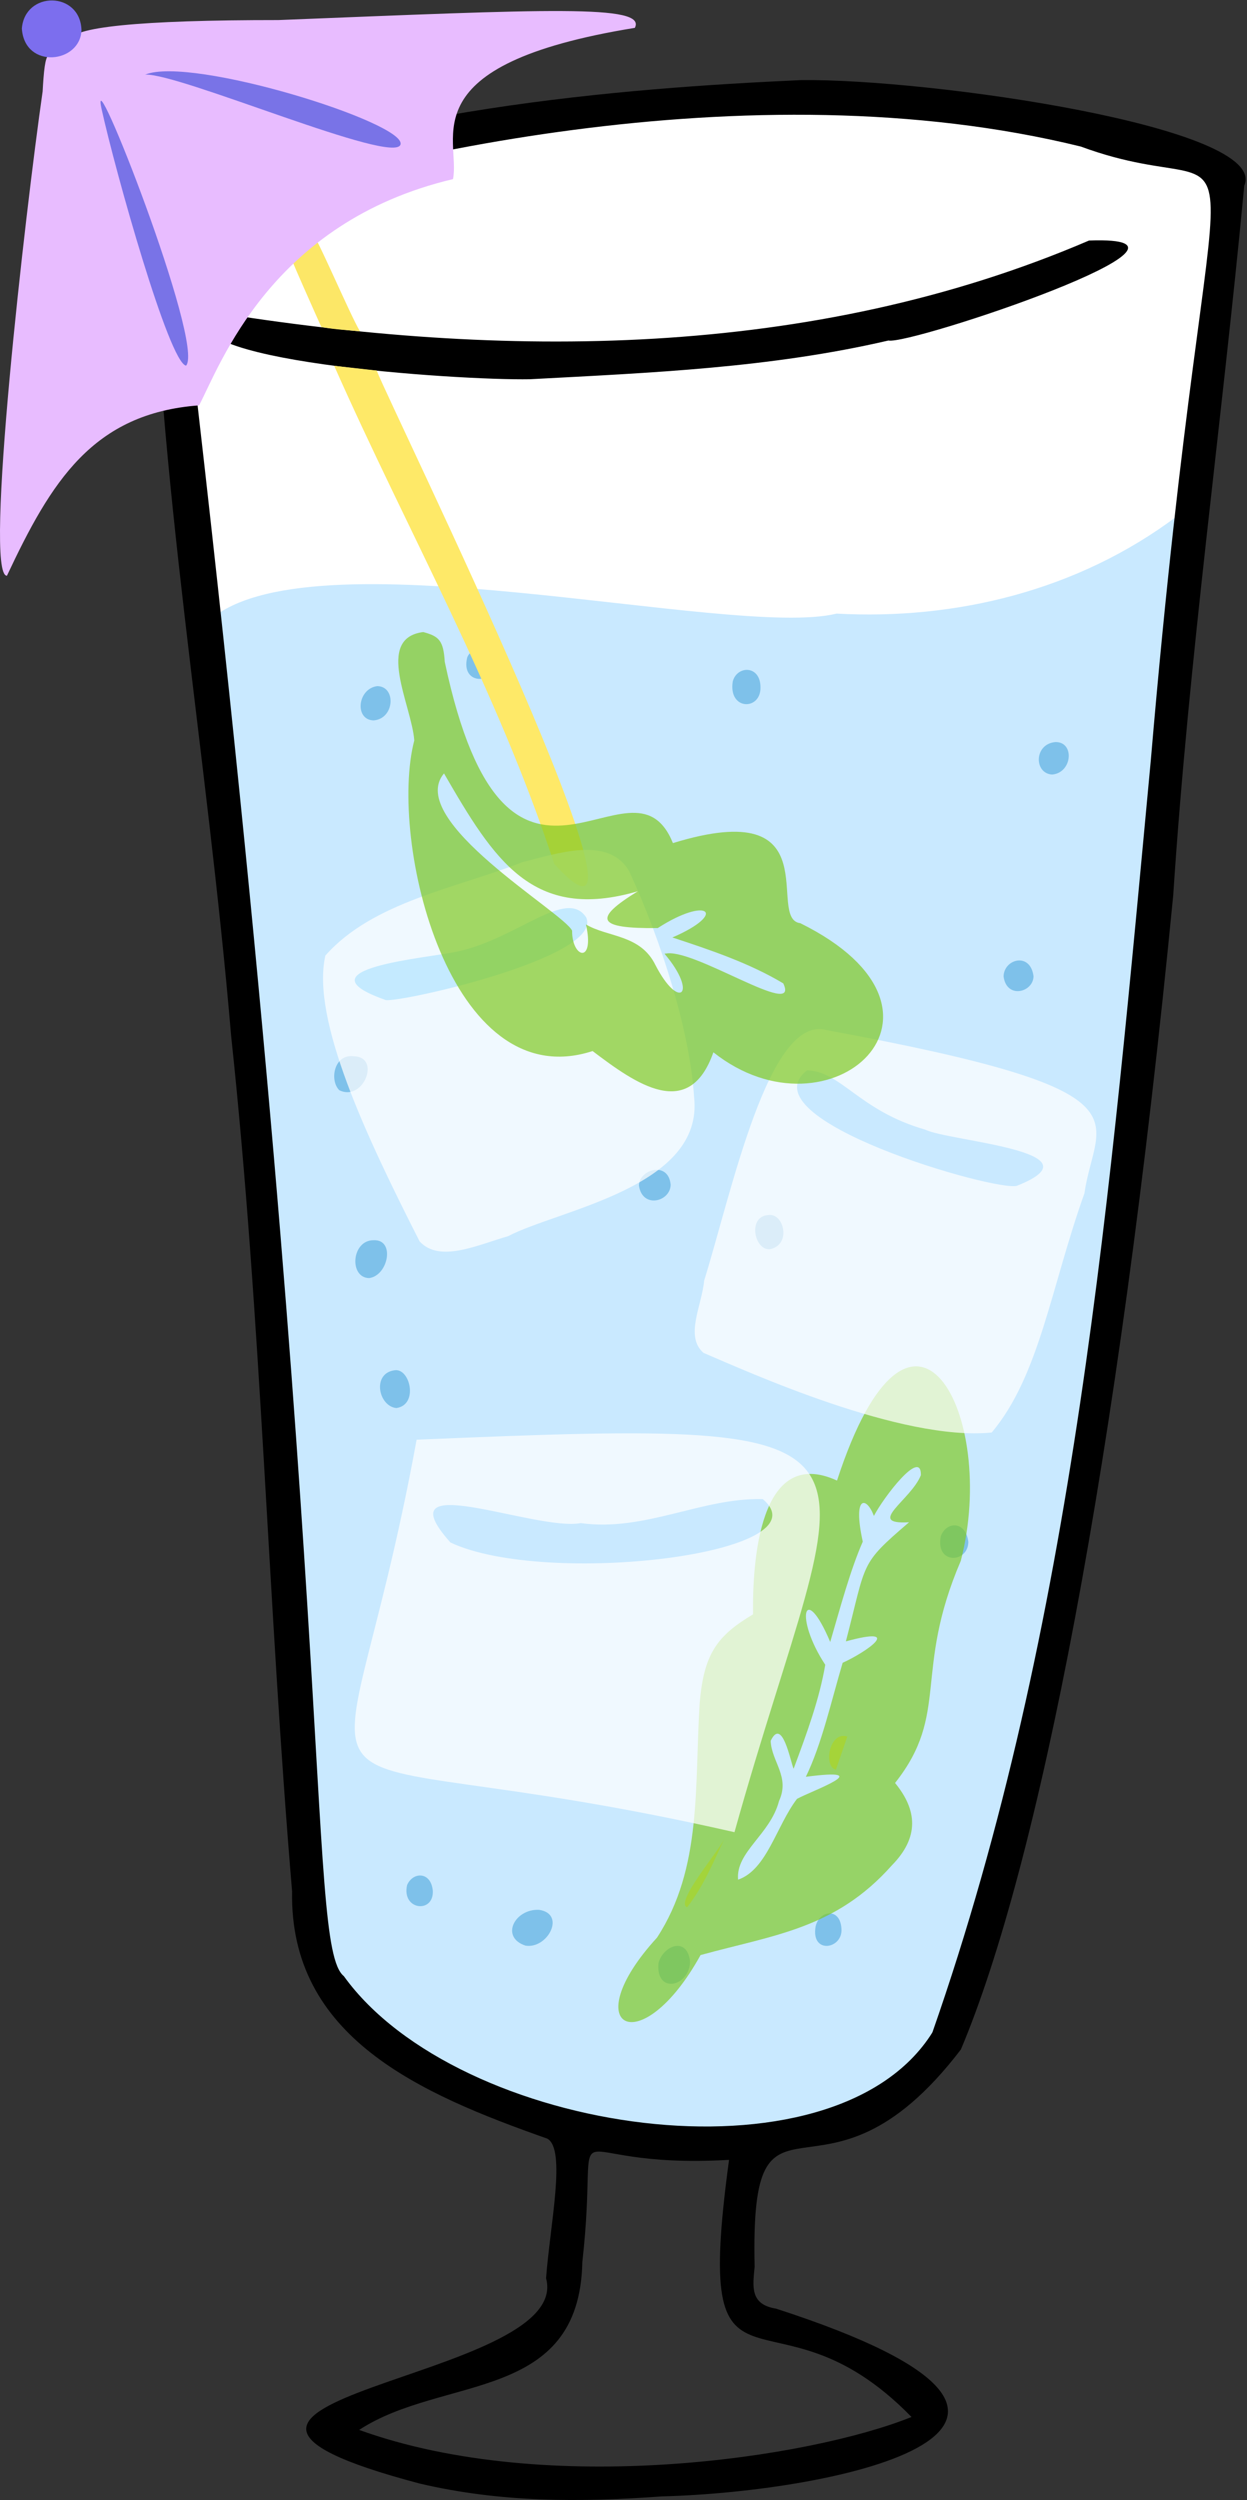 <svg width="480" height="962" viewBox="0 0 480 962" fill="none" xmlns="http://www.w3.org/2000/svg">
<rect x="0" y="0" width="480" height="962" fill="#333333" stroke="none"/>
<path fill-rule="evenodd" clip-rule="evenodd" d="M469.69 64.052C380.549 45.392 310.926 36.062 260.822 36.062C210.718 36.062 144.238 48.373 61.382 72.995L100.868 485.413L117.257 729.446L123.996 762.612L196.82 813.301L291.991 822.868L356.263 789.327L395.008 676.968L436.866 407.617L469.69 64.052Z" fill="white"/>
<path fill-rule="evenodd" clip-rule="evenodd" d="M322.012 236.093C367.852 238.605 414.884 227.282 453.045 198.625C431.471 391.037 424.121 590.531 361.37 776.831C339.882 830.364 242.358 821.381 210.489 810.034C169.447 794.29 123.955 777.571 124.236 731.445C115.39 634.334 114.504 540.605 104.922 442.881C99.459 372.314 88.709 307.337 79.691 239.541C116.876 203.444 281.63 246.105 322.012 236.093Z" fill="#C9E9FF"/>
<path opacity="0.372" fill-rule="evenodd" clip-rule="evenodd" d="M207.52 734.842C217.988 736.404 210.797 750.025 202.257 748.614C192.408 745.344 198.169 734.375 207.52 734.842Z" fill="#0280C7"/>
<path opacity="0.372" fill-rule="evenodd" clip-rule="evenodd" d="M136.161 406.425C146.752 406.598 139.933 423.993 130.629 419.504C126.71 415.681 128.614 405.413 136.161 406.425Z" fill="#0280C7"/>
<path opacity="0.372" fill-rule="evenodd" clip-rule="evenodd" d="M143.872 477.194C152.177 476.864 149.488 490.823 142.07 491.772C134.286 491.595 135.265 477.103 143.872 477.194Z" fill="#0280C7"/>
<path opacity="0.372" fill-rule="evenodd" clip-rule="evenodd" d="M265.609 754.576C265.652 764.372 252.31 767.617 253.477 755.321C255.198 748.73 264.362 744.864 265.609 754.576Z" fill="#0280C7"/>
<path opacity="0.372" fill-rule="evenodd" clip-rule="evenodd" d="M151.815 527.245C157.848 526.181 161.217 540.576 152.552 541.772C145.663 541.056 143.114 528.468 151.815 527.245Z" fill="#0280C7"/>
<path opacity="0.372" fill-rule="evenodd" clip-rule="evenodd" d="M143.812 277.189C136.385 276.998 137.549 264.968 145.231 263.994C152.606 264.123 151.883 276.581 143.812 277.189Z" fill="#0280C7"/>
<path opacity="0.372" fill-rule="evenodd" clip-rule="evenodd" d="M292.728 264.398C292.958 273.487 280.266 273.419 282.056 262.2C283.698 255.995 292.687 255.863 292.728 264.398Z" fill="#0280C7"/>
<path opacity="0.372" fill-rule="evenodd" clip-rule="evenodd" d="M406.226 285.523C413.759 285.358 412.798 297.383 404.986 298.021C397.958 297.61 397.964 286.26 406.226 285.523Z" fill="#0280C7"/>
<path opacity="0.372" fill-rule="evenodd" clip-rule="evenodd" d="M258.151 455.792C258.126 462.389 247.269 465.211 245.946 456.199C245.942 449.976 257.265 446.54 258.151 455.792Z" fill="#0280C7"/>
<path opacity="0.372" fill-rule="evenodd" clip-rule="evenodd" d="M295.807 467.507C301.285 466.734 304.309 477.161 298.065 480.101C290.981 483.802 286.865 467.96 295.807 467.507Z" fill="#0280C7"/>
<path opacity="0.372" fill-rule="evenodd" clip-rule="evenodd" d="M372.741 593.298C372.604 601.589 359.877 602.023 362.168 591.02C364.335 585.313 371.701 585.085 372.741 593.298Z" fill="#0280C7"/>
<path opacity="0.372" fill-rule="evenodd" clip-rule="evenodd" d="M323.897 742.082C324.542 749.946 312.108 752.139 313.934 741.309C315.22 735.082 323.388 733.703 323.897 742.082Z" fill="#0280C7"/>
<path opacity="0.372" fill-rule="evenodd" clip-rule="evenodd" d="M397.829 375.605C397.784 381.842 387.454 384.542 386.302 375.7C386.407 368.987 396.595 366.172 397.829 375.605Z" fill="#0280C7"/>
<path opacity="0.372" fill-rule="evenodd" clip-rule="evenodd" d="M190.343 255.514C190.399 263.268 177.23 263.757 179.84 252.968C181.805 248.056 190.521 247.634 190.343 255.514Z" fill="#0280C7"/>
<path opacity="0.372" fill-rule="evenodd" clip-rule="evenodd" d="M166.606 727.545C166.994 736.367 154.518 735.008 156.7 725.318C158.901 720.161 165.921 719.989 166.606 727.545Z" fill="#0280C7"/>
<path fill-rule="evenodd" clip-rule="evenodd" d="M278.916 707.425C275.143 715.043 271.33 725.082 264.505 733.844C259.621 732.155 276.611 712.319 278.916 707.425Z" fill="#F3EC72"/>
<path fill-rule="evenodd" clip-rule="evenodd" d="M321.762 680.913C316.844 679.741 319.218 665.934 326.149 668.17C325.222 670.866 323.667 675.381 321.762 680.913Z" fill="#F9EB6B"/>
<path fill-rule="evenodd" clip-rule="evenodd" d="M350.862 929.973C296.367 874.099 266.422 935.88 280.626 831.045C211.046 835.051 231.357 805.916 224.157 870.347C223.047 924.665 170.461 913.819 138.246 934.956C210.837 961.148 312.011 945.679 350.862 929.973ZM67.855 86.075C131.315 615.231 117.323 748.269 132.337 760.341C176.134 821.202 320.88 842.795 358.9 782.024C413.806 625.12 427.572 456.726 442.991 292.366C466.714 13.385 489.669 83.502 416.004 56.383C288.862 25.148 138.555 60.628 67.855 86.075ZM308.209 30.827C357.529 30.156 488.833 48.973 478.944 71.434C470.204 164.092 457.694 251.844 451.593 344.567C430.257 563.411 399.501 718.432 369.863 788.583C316.001 859.043 288.636 791.137 290.474 872.207C289.743 879.872 288.631 886.67 298.763 888.306C439.336 933.806 322.32 958.799 254.783 960.533C222.851 962.864 192.697 962.865 161.641 955.613C36.329 922.533 221.087 916.499 210.195 876.61C211.734 855.897 218.012 826.971 210.663 822.877C161.449 805.535 111.405 783.838 112.436 727.736C103.084 616.961 100.758 508.953 88.97 398.553C79.784 289.896 60.461 182.941 58.58 76.828C139.576 41.723 239.296 33.96 308.209 30.827Z" fill="black"/>
<path fill-rule="evenodd" clip-rule="evenodd" d="M81.372 119.963C192.954 138.133 312.115 138.506 419.193 92.547C476.915 90.428 350.289 132.86 341.968 131.022C296.569 141.57 250.736 143.422 203.971 145.919C176.334 146.426 60.737 138.758 81.372 119.963Z" fill="black"/>
<path fill-rule="evenodd" clip-rule="evenodd" d="M123.7 125.842C123.7 125.842 109.701 94.806 110.064 94.097C112.81 92.454 118.292 90.475 120.065 89.734C121.237 89.244 134.515 120.695 138.562 127.49C135.259 127.135 128.803 126.803 123.7 125.842Z" fill="#FCE767"/>
<path fill-rule="evenodd" clip-rule="evenodd" d="M107.177 7.719C210.918 3.594 249.041 1.607 244.364 10.721C157.1 24.884 177.477 53.393 174.373 68.917C104.213 85.505 84.672 140.753 76.636 155.973C35.643 158.999 19.643 185.447 2.671 221.527C-6.327 221.703 9.745 81.596 16.412 35.188C16.519 33.228 16.627 31.537 16.743 30.075C17.892 15.503 19.713 23.716 26.806 15.783C26.806 10.407 53.596 7.719 107.177 7.719Z" fill="#E8BCFF"/>
<path fill-rule="evenodd" clip-rule="evenodd" d="M144.989 142.575C150.971 157.749 263.896 387.884 213.33 332.391C191.081 264.592 157.18 205.18 128.63 140.753C132.026 141.131 137.478 141.739 144.989 142.575Z" fill="#FEE968"/>
<path fill-rule="evenodd" clip-rule="evenodd" d="M31.364 11.461C31.128 24.398 9.474 26.898 8.41 10.98C9.581 -3.574 30.797 -3.442 31.364 11.461Z" fill="#7C6EEE"/>
<path fill-rule="evenodd" clip-rule="evenodd" d="M39.135 42.093C33.819 18.019 78.92 132.516 71.62 140.694C65.091 139.577 44.452 66.167 39.135 42.093Z" fill="#7973E7"/>
<path fill-rule="evenodd" clip-rule="evenodd" d="M154.183 55.552C152.11 63.855 69.041 28.062 55.879 28.713C73.633 21.416 156.257 47.248 154.183 55.552Z" fill="#7973E7"/>
<g opacity="0.684">
<path fill-rule="evenodd" clip-rule="evenodd" d="M284.107 723.238C295.211 719.403 298.796 702.639 306.772 692.155C312.648 688.93 338.261 679.968 310.19 683.657C316.345 671.024 320.005 654.397 324.358 639.786C333.467 635.659 348.359 625.326 325.597 631.552C333.677 600.604 330.685 602.21 349.914 585.721C332.928 586.697 350.721 577.148 354.472 567.59C354.676 557.057 340.051 576.184 336.388 583.288C333.578 575.724 328.116 575.083 332.106 593.18C327.311 604.076 323.469 618.464 319.572 631.784C309.628 608.259 305.606 622.25 317.663 640.559C315.371 653.865 310.665 666.665 305.475 680.578C304.241 677.691 301.101 660.465 296.655 669.829C296.964 677.862 304.19 683.613 299.868 692.959C296.485 705.927 283.148 712.508 284.107 723.238ZM269.327 655.225C270.933 636.291 276.095 629.331 289.859 621.16C289.621 601.268 292.135 555.89 322.185 569.675C351.02 481.342 384.384 544.314 369.838 600.55C351.384 643.595 365.752 659.198 344.532 686.03C353.034 696.396 353.974 706.87 343.289 717.739C321.587 742.156 297.882 744.485 269.666 752.245C246.587 793.995 221.178 780.177 252.893 745.546C270.394 718.796 267.29 687.066 269.327 655.225Z" fill="#7FC921"/>
</g>
<g opacity="0.715">
<path fill-rule="evenodd" clip-rule="evenodd" d="M173.395 593.506C210.121 610.805 318.519 597.864 293.608 576.81C270.122 576.198 248.243 589.458 223.563 586.044C205.999 589.299 147.127 564.132 173.395 593.506ZM282.718 704.97C96.126 662.512 130.091 719.71 160.364 553.952C359.367 545.522 325.765 550.694 282.718 704.97Z" fill="white"/>
<path fill-rule="evenodd" clip-rule="evenodd" d="M391.464 456.237C424.872 442.971 365.163 439.128 356.161 434.659C330.61 427.335 323.821 412.204 310.656 411.836C286.479 430.743 383.873 458.737 391.464 456.237ZM318.26 396.362C446.108 419.956 421.558 429.617 417.441 459.11C404.496 495.342 400.188 529.178 381.743 551.184C346.994 554.693 287.781 527.769 270.792 520.538C263.485 514.208 270.193 502.278 271.046 492.743C281.655 458.582 295.915 389.956 318.26 396.362Z" fill="white"/>
<path fill-rule="evenodd" clip-rule="evenodd" d="M267.166 422.07C271.129 456.88 214.848 465.499 195.597 475.64C183.918 478.967 169.208 486.058 161.514 477.643C140.932 437.149 119.712 392.237 125.239 367.671C143.579 346.927 175.82 341.717 201.263 331.673C214.134 328.578 234.149 321.357 242.18 335.223C254.893 362.57 265.642 397.493 267.166 422.07Z" fill="white"/>
<path fill-rule="evenodd" clip-rule="evenodd" d="M148.131 384.657C114.229 372.658 164.45 368.656 175.904 366.156C198.948 361.318 218.05 341.376 225.641 353C232.607 368.664 149.715 386.806 148.131 384.657Z" fill="#C1EAFF"/>
</g>
<g opacity="0.702">
<path fill-rule="evenodd" clip-rule="evenodd" d="M255.827 367.023C265.884 363.871 308.237 392.695 301.503 378.378C288.604 370.652 273.714 365.592 258.816 360.707C280.343 351.439 272.494 344.608 253.182 357.098C229.859 357.344 227.948 353.724 245.519 342.923C205.001 354.75 190.226 330.974 170.908 297.585C155.788 315.614 217.014 351.118 220.22 358.095C220.12 368.708 229.035 371.042 225.545 355.689C233.84 360.671 246.517 359.471 252.299 371.333C261.516 389.176 268.798 382.306 255.827 367.023ZM259.027 324.398C320.282 305.567 294.525 353.597 308.072 355.218C376.791 389.21 319.548 440.558 274.602 404.896C265.239 431.566 244.779 417.065 228.104 404.412C172.961 422.359 149.407 323.377 159.465 284.894C158.482 271.365 144.155 245.595 162.904 243.192C169.023 244.822 170.701 246.486 171.201 254.658C195.387 368.798 242.99 284.751 259.027 324.398Z" fill="#7FC922"/>
<path fill-rule="evenodd" clip-rule="evenodd" d="M256.038 366.643L256.112 366.856L255.901 366.82L256.038 366.643Z" fill="#7FC922"/>
</g>
</svg>
